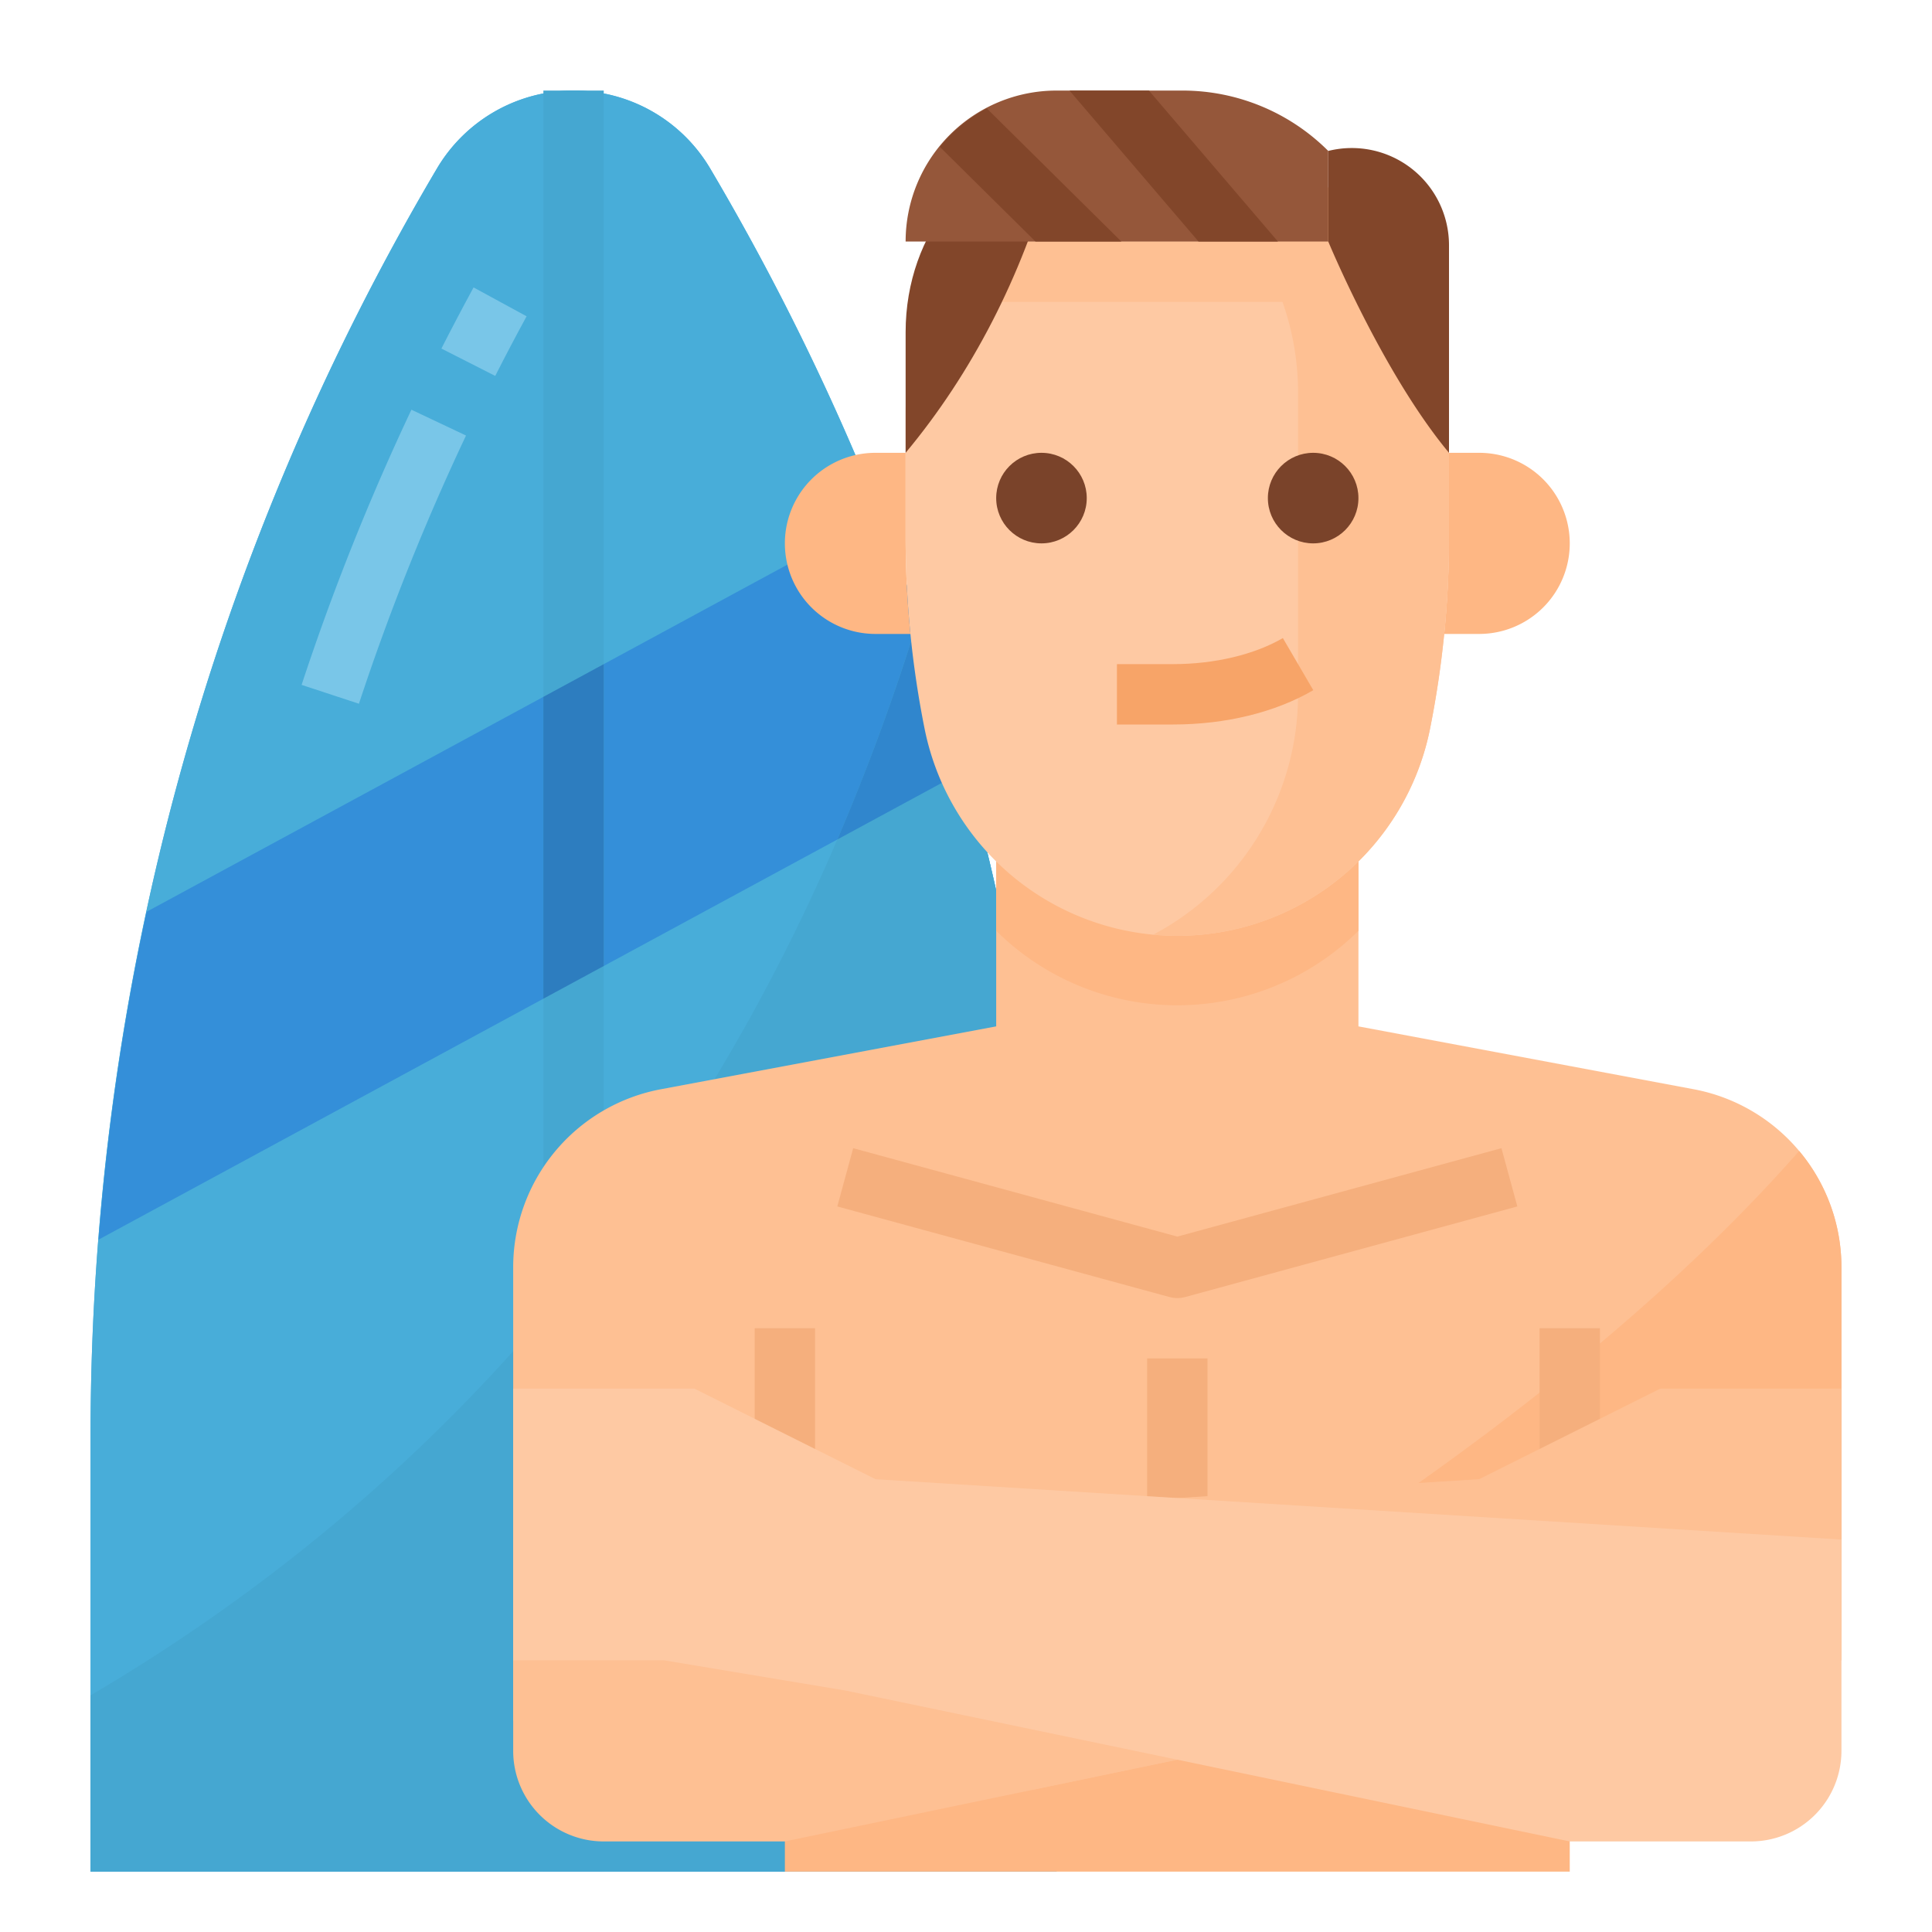 <svg height="512" viewBox="0 0 512 512" width="512" xmlns="http://www.w3.org/2000/svg"><path d="m280 496v-115.569a660.018 660.018 0 0 0 -91.79-335.769 42.06 42.06 0 0 0 -36.21-20.662 42.06 42.06 0 0 0 -36.209 20.662 660.018 660.018 0 0 0 -91.791 335.769v115.569" fill="#4db7e5"/><path d="m280 380.43v115.57h-256v-115.57a659.963 659.963 0 0 1 91.79-335.77 42.062 42.062 0 0 1 72.42 0 659.964 659.964 0 0 1 55.19 119.04 659.922 659.922 0 0 1 36.6 216.73z" fill="#48add9"/><path d="m125.5 76.172q-4.377 8.051-8.523 16.2l14.265 7.25q4.038-7.958 8.313-15.8z" fill="#79c6e8"/><path d="m79.926 181.5 15.195 5a622.213 622.213 0 0 1 28.379-71.078l-14.469-6.844a639.206 639.206 0 0 0 -29.105 72.922z" fill="#79c6e8"/><path d="m255.95 204.03-34.04 18.44-195.78 106.04a658.369 658.369 0 0 1 12.72-86.88l194.28-105.24q5.415 13.605 10.24 27.42 6.93 19.905 12.58 40.22z" fill="#348fd9"/><path d="m280 380.43v115.57h-256v-46.72c83.95-49.33 173.4-135.48 219.4-285.58a659.922 659.922 0 0 1 36.6 216.73z" fill="#45a7d1"/><path d="m255.95 204.03-34.04 18.44a577.016 577.016 0 0 0 21.46-58.66q6.93 19.905 12.58 40.22z" fill="#3086cd"/><path d="m144 24h16v472h-16z" fill="#45a7d1"/><path d="m160 176-16 8.667v80l16-8.667z" fill="#2d7dbf"/><path d="m488 335.83v96.17h-352v-96.16a48 48 0 0 1 39.15-47.18l88.85-16.66v-72h96v72l88.85 16.66a48 48 0 0 1 39.15 47.17z" fill="#fec093"/><path d="m488 335.83v96.17h-171.64c61.48-37.37 119.37-80.28 160.44-126.98a47.917 47.917 0 0 1 11.2 30.81z" fill="#feb784"/><path d="m208 432h208v64h-208z" fill="#feb784"/><path d="m312 266.412a68.208 68.208 0 0 0 48-19.737v-38.675h-48-48v38.672a68.208 68.208 0 0 0 48 19.74z" fill="#feb784"/><path d="m384 109.59v32.83a258.2 258.2 0 0 1 -5.02 50.67 68.291 68.291 0 0 1 -66.98 54.91q-3.24 0-6.41-.3a68.315 68.315 0 0 1 -60.57-54.61q-2.505-12.525-3.76-25.21t-1.26-25.46v-32.83a72.018 72.018 0 0 1 61.59-71.25 72.885 72.885 0 0 1 10.41-.75 72.006 72.006 0 0 1 72 72z" fill="#fec9a3"/><path d="m384 109.59v32.83a258.2 258.2 0 0 1 -5.02 50.67 68.291 68.291 0 0 1 -66.98 54.91q-3.24 0-6.41-.3a72 72 0 0 0 38.41-63.7v-80a72.107 72.107 0 0 0 -42.41-65.66 72.885 72.885 0 0 1 10.41-.75 72.006 72.006 0 0 1 72 72z" fill="#fec093"/><path d="m256 64h96v16h-96z" fill="#fec093"/><path d="m310.891 192h-14.891v-16h14.891c10.957 0 21.554-2.516 29.078-6.906l8.062 13.812c-10.043 5.867-23.231 9.094-37.14 9.094z" fill="#f7a468"/><path d="m240 120h-8a24 24 0 0 0 0 48h9.273q-1.268-12.746-1.273-25.584z" fill="#feb784"/><path d="m392 120h-8v22.416q0 12.824-1.273 25.584h9.273a24 24 0 0 0 0-48z" fill="#feb784"/><path d="m240 120v-32c0-26.51 17.909-48 40-48l-1.408 5.068c-7.842 28.232-21.055 53.888-38.592 74.932z" fill="#82462a"/><path d="m384 120v-55.015a25.754 25.754 0 0 0 -32-24.985v24s14.463 34.956 32 56z" fill="#82462a"/><path d="m352 64h-112a40 40 0 0 1 40-40h33.373a54.626 54.626 0 0 1 38.627 16z" fill="#95573a"/><g fill="#f5af7d"><path d="m200 352h16v96h-16z"/><path d="m408 352h16v96h-16z"/><path d="m312 344a8.054 8.054 0 0 1 -2.105-.281l-88-24 4.21-15.438 85.9 23.43 85.895-23.43 4.21 15.438-88 24a8.054 8.054 0 0 1 -2.11.281z"/><path d="m304 360h16v40h-16z"/></g><path d="m283.429 24 34.185 40h21.044l-34.185-40z" fill="#82462a"/><path d="m249.067 38.926 25.341 25.074h22.754l-35.648-35.273a39.885 39.885 0 0 0 -12.447 10.199z" fill="#82462a"/><path d="m392 392 48-24h48v72h-40l-48 8-192 40h-48a24 24 0 0 1 -24-24v-56z" fill="#fec093"/><path d="m221.338 402.669-85.338 5.334v47.997l40-.003 48 8.003 49.607 10.335 126.393-26.332 48-8.003 40 .003v-16.003l-256-16z" fill="#fec093"/><path d="m232 392-48-24h-48v72h40l48 8 192 40h48a24 24 0 0 0 24-24v-56z" fill="#fec9a3"/><circle cx="348" cy="132" fill="#7a432a" r="12"/><circle cx="276" cy="132" fill="#7a432a" r="12"/></svg>